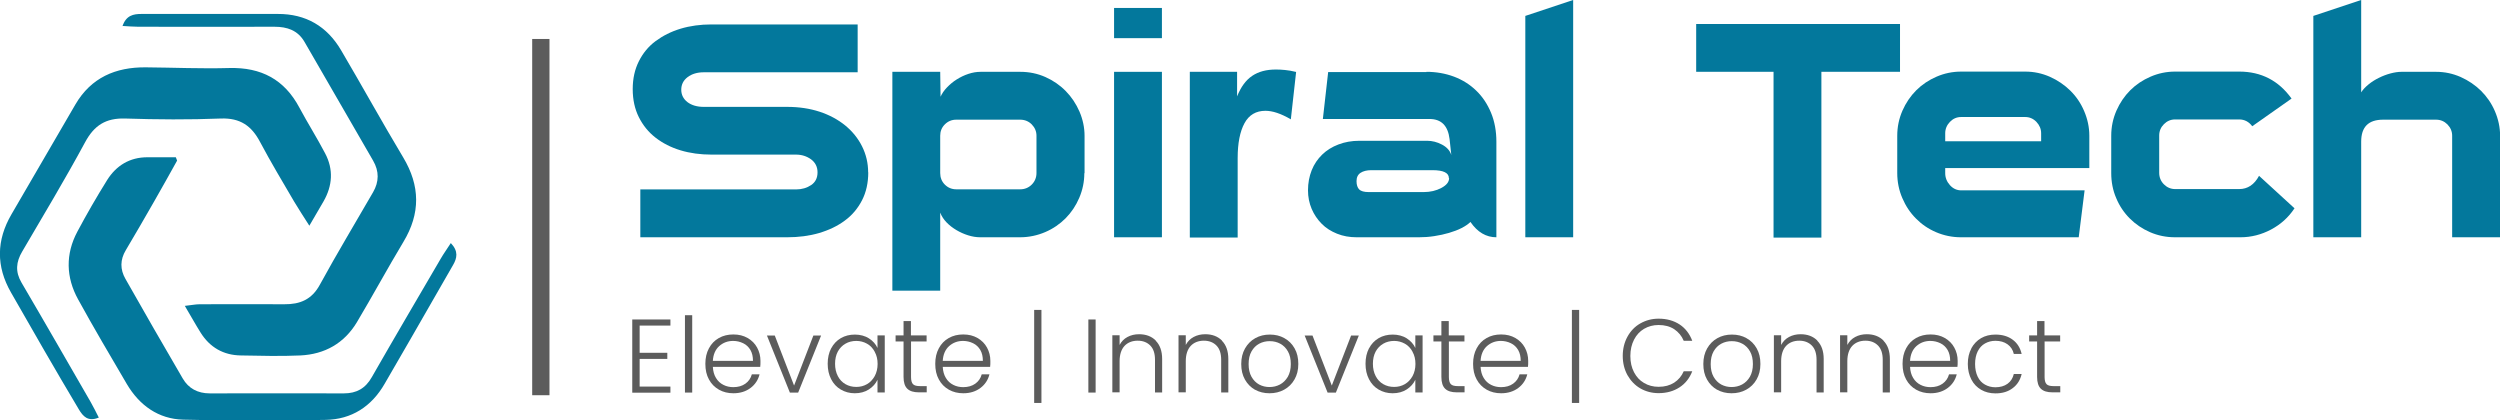 <?xml version="1.0" encoding="UTF-8"?>
<svg id="Layer_1" data-name="Layer 1" xmlns="http://www.w3.org/2000/svg" viewBox="0 0 216.84 36.47">
  <defs>
    <style>
      .cls-1 {
        fill: #5c5c5c;
      }

      .cls-2 {
        fill: #03789c;
      }
    </style>
  </defs>
  <g>
    <path class="cls-1" d="m55.48,28.23v2.37h2.4v.53h-2.4v2.4h2.67v.53h-3.31v-6.35h3.31v.53h-2.67Z"/>
    <path class="cls-1" d="m60.04,27.34v6.71h-.63v-6.71h.63Z"/>
    <path class="cls-1" d="m65.94,31.82h-4.11c.02.38.11.7.27.96.16.27.38.47.64.6.27.14.56.2.87.2.41,0,.76-.1,1.04-.3.28-.2.47-.47.56-.81h.67c-.12.48-.38.88-.78,1.18s-.89.46-1.49.46c-.46,0-.88-.1-1.25-.31-.37-.21-.66-.5-.87-.89-.21-.38-.31-.83-.31-1.35s.1-.96.31-1.35.49-.68.86-.89c.37-.21.79-.31,1.26-.31s.88.1,1.24.31.63.48.82.83c.19.35.29.73.29,1.16,0,.22,0,.38-.02.5Zm-.85-1.46c-.15-.26-.36-.46-.63-.59-.27-.13-.56-.2-.87-.2-.47,0-.87.15-1.21.45-.33.3-.52.73-.55,1.28h3.48c0-.37-.07-.68-.22-.94Z"/>
    <path class="cls-1" d="m68.88,33.43l1.67-4.33h.67l-1.99,4.95h-.72l-1.99-4.95h.68l1.67,4.33Z"/>
    <path class="cls-1" d="m72.09,30.22c.2-.38.48-.68.84-.89.36-.21.77-.31,1.22-.31s.88.11,1.22.33c.34.22.59.5.74.83v-1.09h.63v4.95h-.63v-1.1c-.16.34-.41.62-.75.84-.34.22-.75.33-1.22.33-.45,0-.85-.11-1.21-.32-.36-.21-.64-.51-.84-.9-.2-.39-.3-.83-.3-1.34s.1-.95.3-1.34Zm3.78.29c-.16-.3-.38-.54-.67-.7s-.59-.24-.93-.24-.67.08-.94.24c-.28.16-.5.39-.66.68-.16.3-.24.65-.24,1.06s.08.76.24,1.07c.16.31.38.54.66.7.28.16.59.24.94.24s.65-.08.93-.24.5-.4.67-.7c.16-.3.25-.65.25-1.05s-.08-.75-.25-1.05Z"/>
    <path class="cls-1" d="m79.02,29.63v3.07c0,.3.06.51.17.62.11.12.32.17.61.17h.58v.54h-.68c-.45,0-.78-.1-1-.31-.22-.21-.33-.55-.33-1.03v-3.07h-.69v-.53h.69v-1.24h.64v1.24h1.36v.53h-1.36Z"/>
    <path class="cls-1" d="m85.88,31.82h-4.11c.02.38.11.7.27.96.16.27.38.47.64.6.27.14.56.2.87.2.41,0,.76-.1,1.04-.3.28-.2.47-.47.56-.81h.67c-.12.48-.38.88-.78,1.18s-.89.46-1.49.46c-.46,0-.88-.1-1.25-.31-.37-.21-.66-.5-.87-.89-.21-.38-.31-.83-.31-1.35s.1-.96.31-1.35.49-.68.86-.89c.37-.21.79-.31,1.26-.31s.88.1,1.24.31.63.48.82.83c.19.35.29.73.29,1.16,0,.22,0,.38-.02.5Zm-.85-1.46c-.15-.26-.36-.46-.63-.59-.27-.13-.56-.2-.87-.2-.47,0-.87.15-1.21.45-.33.3-.52.73-.55,1.28h3.48c0-.37-.07-.68-.22-.94Z"/>
    <path class="cls-1" d="m90.33,34.95h-.63v-8.07h.63v8.07Z"/>
    <path class="cls-1" d="m95.03,27.71v6.34h-.63v-6.34h.63Z"/>
    <path class="cls-1" d="m100.24,29.55c.37.37.56.9.56,1.59v2.9h-.62v-2.83c0-.54-.13-.95-.4-1.23-.27-.28-.64-.43-1.1-.43s-.86.15-1.14.45c-.28.3-.43.75-.43,1.33v2.7h-.63v-4.95h.63v.84c.16-.3.38-.53.68-.69.3-.16.63-.24,1.01-.24.59,0,1.08.18,1.45.55Z"/>
    <path class="cls-1" d="m105.98,29.55c.37.37.56.9.56,1.59v2.9h-.62v-2.83c0-.54-.13-.95-.4-1.23-.27-.28-.64-.43-1.1-.43s-.86.15-1.14.45c-.28.3-.43.75-.43,1.33v2.7h-.63v-4.95h.63v.84c.16-.3.38-.53.68-.69.3-.16.63-.24,1.01-.24.59,0,1.08.18,1.45.55Z"/>
    <path class="cls-1" d="m108.86,33.81c-.37-.21-.66-.5-.88-.89s-.32-.83-.32-1.35.11-.96.33-1.35c.22-.38.51-.68.89-.89.38-.21.79-.31,1.26-.31s.89.1,1.26.31c.38.21.67.5.89.89s.32.83.32,1.35-.11.96-.33,1.34c-.22.39-.52.68-.9.89-.38.21-.8.31-1.27.31s-.88-.1-1.26-.31Zm2.16-.46c.28-.15.5-.37.68-.67.17-.3.26-.67.26-1.1s-.08-.8-.25-1.1c-.17-.3-.39-.52-.67-.67-.28-.15-.58-.22-.91-.22s-.63.07-.91.22-.5.37-.67.67c-.17.3-.25.67-.25,1.1s.08.8.25,1.1c.17.3.39.52.66.67.28.15.58.22.9.22s.63-.07.91-.22Z"/>
    <path class="cls-1" d="m115.52,33.43l1.67-4.33h.67l-1.99,4.95h-.72l-1.99-4.95h.68l1.67,4.33Z"/>
    <path class="cls-1" d="m118.74,30.22c.2-.38.48-.68.84-.89.36-.21.77-.31,1.22-.31s.88.11,1.22.33c.34.22.59.5.74.83v-1.09h.63v4.95h-.63v-1.1c-.16.34-.41.62-.75.84-.34.22-.75.33-1.22.33-.45,0-.85-.11-1.21-.32-.36-.21-.64-.51-.84-.9-.2-.39-.3-.83-.3-1.34s.1-.95.3-1.34Zm3.78.29c-.16-.3-.38-.54-.67-.7s-.59-.24-.93-.24-.67.08-.94.24c-.28.16-.5.39-.66.68-.16.3-.24.65-.24,1.06s.08.76.24,1.07c.16.31.38.54.66.7.28.16.59.24.94.24s.65-.08.93-.24.5-.4.67-.7c.16-.3.25-.65.25-1.05s-.08-.75-.25-1.05Z"/>
    <path class="cls-1" d="m125.67,29.63v3.07c0,.3.06.51.17.62.11.12.32.17.61.17h.58v.54h-.68c-.45,0-.78-.1-1-.31-.22-.21-.33-.55-.33-1.03v-3.07h-.69v-.53h.69v-1.24h.64v1.24h1.36v.53h-1.36Z"/>
    <path class="cls-1" d="m132.53,31.82h-4.11c.02.38.11.7.27.96.16.27.38.47.64.6.27.14.56.2.87.2.41,0,.76-.1,1.04-.3.28-.2.47-.47.56-.81h.67c-.12.48-.38.88-.78,1.18s-.89.46-1.49.46c-.46,0-.88-.1-1.25-.31-.37-.21-.66-.5-.87-.89-.21-.38-.31-.83-.31-1.35s.1-.96.31-1.35.49-.68.86-.89c.37-.21.79-.31,1.26-.31s.88.1,1.24.31.63.48.82.83c.19.35.29.73.29,1.16,0,.22,0,.38-.02.5Zm-.85-1.46c-.15-.26-.36-.46-.63-.59-.27-.13-.56-.2-.87-.2-.47,0-.87.15-1.21.45-.33.3-.52.73-.55,1.28h3.48c0-.37-.07-.68-.22-.94Z"/>
    <path class="cls-1" d="m136.97,34.95h-.63v-8.07h.63v8.07Z"/>
    <path class="cls-1" d="m141.16,29.2c.27-.49.64-.88,1.12-1.15s1-.41,1.58-.41c.71,0,1.31.17,1.82.5.5.33.87.81,1.1,1.42h-.74c-.18-.43-.46-.76-.83-1.01-.37-.24-.82-.36-1.35-.36-.47,0-.88.11-1.26.33-.37.22-.66.53-.87.94-.21.41-.32.88-.32,1.42s.11,1.01.32,1.41c.21.4.5.72.87.93.37.22.79.33,1.26.33.53,0,.97-.12,1.35-.36.37-.24.65-.57.83-.99h.74c-.23.6-.6,1.07-1.11,1.4-.51.33-1.11.5-1.81.5-.58,0-1.11-.14-1.58-.41s-.84-.66-1.12-1.15c-.27-.49-.41-1.05-.41-1.67s.14-1.18.41-1.67Z"/>
    <path class="cls-1" d="m148.94,33.81c-.37-.21-.66-.5-.88-.89s-.32-.83-.32-1.35.11-.96.33-1.35c.22-.38.51-.68.89-.89.38-.21.79-.31,1.26-.31s.89.1,1.26.31c.38.21.67.5.89.89s.32.83.32,1.35-.11.96-.33,1.34c-.22.39-.52.68-.9.89-.38.21-.8.31-1.27.31s-.88-.1-1.26-.31Zm2.16-.46c.28-.15.5-.37.68-.67.17-.3.26-.67.26-1.1s-.08-.8-.25-1.1c-.17-.3-.39-.52-.67-.67-.28-.15-.58-.22-.91-.22s-.63.07-.91.22-.5.37-.67.67c-.17.3-.25.67-.25,1.1s.08.8.25,1.1c.17.3.39.52.66.67.28.15.58.22.9.22s.63-.07.91-.22Z"/>
    <path class="cls-1" d="m157.62,29.55c.37.37.56.9.56,1.59v2.9h-.62v-2.83c0-.54-.13-.95-.4-1.23-.27-.28-.64-.43-1.1-.43s-.86.15-1.14.45c-.28.3-.43.75-.43,1.33v2.7h-.63v-4.95h.63v.84c.16-.3.38-.53.68-.69.3-.16.63-.24,1.01-.24.59,0,1.08.18,1.45.55Z"/>
    <path class="cls-1" d="m163.36,29.55c.37.37.56.9.56,1.59v2.9h-.62v-2.83c0-.54-.13-.95-.4-1.23-.27-.28-.64-.43-1.1-.43s-.86.15-1.14.45c-.28.3-.43.75-.43,1.33v2.7h-.63v-4.95h.63v.84c.16-.3.38-.53.68-.69.3-.16.63-.24,1.01-.24.59,0,1.08.18,1.45.55Z"/>
    <path class="cls-1" d="m169.78,31.82h-4.11c.02.38.11.7.27.96.16.27.38.47.64.6.27.14.56.2.87.2.41,0,.76-.1,1.04-.3.28-.2.47-.47.56-.81h.67c-.12.48-.38.88-.78,1.18s-.89.46-1.49.46c-.46,0-.88-.1-1.25-.31-.37-.21-.66-.5-.87-.89-.21-.38-.31-.83-.31-1.35s.1-.96.31-1.35.49-.68.86-.89c.37-.21.79-.31,1.26-.31s.88.1,1.24.31.63.48.82.83c.19.35.29.73.29,1.16,0,.22,0,.38-.02.5Zm-.85-1.46c-.15-.26-.36-.46-.63-.59-.27-.13-.56-.2-.87-.2-.47,0-.87.15-1.21.45-.33.3-.52.73-.55,1.28h3.48c0-.37-.07-.68-.22-.94Z"/>
    <path class="cls-1" d="m170.98,30.22c.21-.38.49-.68.85-.89.36-.21.78-.31,1.24-.31.61,0,1.11.15,1.51.45.4.3.65.71.77,1.23h-.68c-.08-.36-.27-.64-.55-.84-.28-.2-.63-.3-1.05-.3-.33,0-.63.08-.9.23-.27.15-.48.38-.63.68-.15.3-.23.67-.23,1.1s.08.8.23,1.11.36.53.63.68c.27.15.57.23.9.23.42,0,.77-.1,1.05-.3.28-.2.46-.48.55-.85h.68c-.12.51-.37.92-.77,1.22-.4.31-.9.46-1.5.46-.46,0-.88-.1-1.24-.31-.36-.21-.65-.5-.85-.89s-.31-.83-.31-1.35.1-.96.31-1.35Z"/>
    <path class="cls-1" d="m177.34,29.63v3.07c0,.3.06.51.17.62.11.12.32.17.61.17h.58v.54h-.68c-.45,0-.78-.1-1-.31-.22-.21-.33-.55-.33-1.03v-3.07h-.69v-.53h.69v-1.24h.64v1.24h1.36v.53h-1.36Z"/>
  </g>
  <g>
    <path class="cls-2" d="m75.31,14.94c0,.92-.18,1.73-.54,2.43-.36.7-.85,1.29-1.49,1.76-.63.47-1.38.83-2.23,1.08-.85.25-1.78.37-2.77.37h-12.74v-4.15h13.5c.51,0,.95-.13,1.32-.38s.55-.62.55-1.1-.19-.85-.56-1.13c-.38-.27-.81-.41-1.31-.41h-7.33c-.96,0-1.85-.12-2.68-.37-.83-.25-1.55-.62-2.17-1.1s-1.1-1.08-1.45-1.78c-.35-.7-.53-1.51-.53-2.43s.18-1.71.53-2.41c.35-.7.83-1.29,1.45-1.75s1.34-.83,2.17-1.08c.83-.25,1.72-.37,2.68-.37h12.68v4.15h-13.35c-.56,0-1.03.14-1.4.42-.37.28-.55.65-.55,1.09s.18.8.54,1.08c.36.27.83.41,1.41.41h7.23c1.03,0,1.96.14,2.82.42.85.28,1.59.68,2.22,1.19.62.51,1.11,1.11,1.46,1.81s.53,1.45.53,2.27Z"/>
    <path class="cls-2" d="m94.05,15.02c0,.75-.15,1.46-.44,2.14-.29.68-.68,1.26-1.18,1.77-.5.5-1.09.91-1.77,1.2s-1.41.45-2.18.45h-3.47c-.34,0-.69-.06-1.04-.17-.35-.11-.69-.26-1.01-.45s-.61-.41-.86-.67c-.25-.26-.43-.54-.55-.85v6.77h-4.15V6.23h4.15l.03,2.16c.12-.27.3-.54.55-.8.25-.26.53-.5.85-.7s.65-.36,1.01-.48c.36-.12.71-.18,1.05-.18h3.46c.77,0,1.49.15,2.17.45.67.3,1.26.7,1.77,1.22.5.51.9,1.11,1.19,1.78.29.68.44,1.38.44,2.11v3.23Zm-4.15-3.25c0-.38-.14-.7-.41-.98-.27-.27-.61-.41-1-.41h-5.55c-.39,0-.72.14-.99.41-.27.27-.4.6-.4.98v3.24c0,.39.13.73.4,1,.27.27.6.41.99.41h5.55c.39,0,.73-.14,1-.41.27-.27.41-.61.41-1v-3.24Z"/>
    <path class="cls-2" d="m100.78,3.31h-4.15V.69h4.15v2.61Zm0,17.27h-4.15V6.23h4.15v14.35Z"/>
    <path class="cls-2" d="m111.96,10.35c-.85-.5-1.59-.74-2.2-.74-.82,0-1.43.36-1.82,1.08-.39.72-.59,1.73-.59,3.02v6.89h-4.15V6.23h4.1v2.13c.33-.82.76-1.41,1.31-1.78.55-.37,1.23-.55,2.05-.55.24,0,.5.01.79.04.29.03.62.08.97.17l-.46,4.13Z"/>
    <path class="cls-2" d="m123.72,6.23c.85,0,1.65.14,2.4.42.74.28,1.39.69,1.93,1.22.55.53.97,1.17,1.28,1.92.31.75.46,1.59.46,2.51v8.28c-.89,0-1.64-.44-2.25-1.33-.19.19-.44.36-.77.53s-.69.3-1.09.42c-.4.12-.83.21-1.28.28-.45.07-.89.1-1.32.1h-5.41c-.62,0-1.18-.1-1.7-.31-.52-.21-.97-.49-1.33-.86-.37-.37-.66-.8-.87-1.29-.21-.5-.32-1.03-.32-1.61,0-.63.11-1.21.32-1.74.21-.53.52-.98.91-1.36.39-.38.86-.67,1.41-.88.55-.21,1.15-.32,1.82-.32h5.87c.44,0,.88.11,1.29.33.42.22.69.52.81.9l-.15-1.38c-.14-1.16-.72-1.74-1.74-1.74h-9.25l.46-4.07h8.53Zm1.95,9.22c0-.46-.48-.69-1.43-.69h-5.3c-.39,0-.7.08-.93.23-.23.15-.35.39-.35.72s.08.56.23.72c.15.15.43.23.82.23h4.77c.58,0,1.09-.12,1.54-.36s.67-.52.67-.85Z"/>
    <path class="cls-2" d="m136.45,20.58h-4.15V1.38l4.15-1.38v20.58Z"/>
    <path class="cls-2" d="m164.8,6.23h-6.82v14.38h-4.15V6.23h-6.71V2.08h17.68v4.15Z"/>
    <path class="cls-2" d="m181.22,14.58h-12.5v.44c0,.39.14.74.41,1.04.27.3.6.45.97.45h10.71l-.51,4.07h-10.2c-.77,0-1.49-.15-2.17-.44s-1.26-.69-1.75-1.19c-.5-.5-.89-1.09-1.18-1.77-.29-.67-.44-1.4-.44-2.17v-3.23c0-.77.15-1.49.45-2.18.3-.68.7-1.27,1.2-1.77.5-.5,1.09-.89,1.76-1.18.67-.29,1.38-.44,2.13-.44h5.56c.75,0,1.46.15,2.14.45.67.3,1.26.7,1.77,1.2s.91,1.09,1.2,1.77.45,1.39.45,2.14v2.79Zm-4.18-2.33v-.69c0-.38-.14-.7-.41-.99-.27-.28-.6-.42-.97-.42h-5.56c-.38,0-.7.14-.97.42-.27.28-.41.61-.41.99v.69h8.33Z"/>
    <path class="cls-2" d="m199,18.09c-.51.77-1.19,1.38-2.02,1.82s-1.72.67-2.64.67h-5.69c-.77,0-1.49-.15-2.16-.44s-1.26-.69-1.76-1.19-.9-1.09-1.18-1.77c-.29-.67-.43-1.4-.43-2.17v-3.23c0-.77.15-1.49.45-2.18.3-.68.7-1.27,1.2-1.77.5-.5,1.09-.89,1.76-1.18.67-.29,1.38-.44,2.13-.44h5.56c1.91,0,3.42.78,4.54,2.34l-3.41,2.4c-.29-.39-.67-.59-1.13-.59h-5.56c-.38,0-.7.14-.97.41-.27.27-.41.6-.41.98v3.24c0,.39.14.73.41,1,.27.27.6.41.97.41h5.56c.73,0,1.31-.38,1.72-1.15l3.08,2.82Z"/>
    <path class="cls-2" d="m216.84,20.58h-4.15v-8.81c0-.38-.14-.7-.41-.98-.27-.27-.6-.41-.98-.41h-4.6c-1.27,0-1.9.63-1.9,1.9v8.3h-4.15V1.38l4.15-1.38v8.01c.15-.24.37-.47.64-.69.27-.22.57-.41.9-.57.32-.16.66-.29,1-.38.34-.09.66-.14.95-.14h3c.75,0,1.46.15,2.14.45.67.3,1.26.7,1.77,1.2.5.5.91,1.09,1.2,1.77s.45,1.39.45,2.14v8.79Z"/>
  </g>
  <g>
    <path class="cls-2" d="m26.84,19.59c-.54-.85-.95-1.47-1.33-2.11-1-1.71-2.02-3.41-2.95-5.16-.74-1.41-1.73-2.1-3.4-2.04-2.76.11-5.54.09-8.31,0-1.67-.05-2.68.59-3.47,2.06-1.73,3.2-3.61,6.33-5.45,9.47-.54.91-.62,1.76-.06,2.71,2.02,3.44,4,6.9,6,10.36.24.42.45.85.7,1.34-.96.39-1.38-.13-1.73-.71-1.02-1.7-2.01-3.41-3.01-5.13-.96-1.66-1.91-3.34-2.87-5-1.31-2.28-1.28-4.54.04-6.8,1.85-3.17,3.69-6.35,5.54-9.52,1.36-2.33,3.49-3.24,6.09-3.22,2.42.02,4.84.13,7.26.06,2.76-.07,4.78.99,6.08,3.44.71,1.33,1.53,2.62,2.23,3.96.74,1.4.64,2.81-.14,4.17-.36.62-.72,1.24-1.23,2.11Z"/>
    <path class="cls-2" d="m39.11,21.09c.67.71.53,1.3.19,1.89-1.22,2.12-2.44,4.25-3.66,6.37-.76,1.31-1.52,2.62-2.28,3.94-1.14,1.98-2.87,3.09-5.13,3.13-4.11.07-8.23.09-12.34-.02-2.15-.06-3.79-1.23-4.89-3.09-1.43-2.44-2.87-4.87-4.23-7.35-1.05-1.91-1.1-3.92-.06-5.87.81-1.52,1.67-3.01,2.58-4.47.79-1.26,1.96-1.98,3.49-1.98.82,0,1.65,0,2.47,0l.11.29c-.66,1.18-1.31,2.36-1.99,3.54-.81,1.42-1.63,2.83-2.46,4.23-.5.83-.5,1.67-.03,2.49,1.64,2.89,3.29,5.77,4.97,8.64.5.86,1.3,1.29,2.34,1.29,3.88-.01,7.76,0,11.64,0,1.09,0,1.87-.43,2.42-1.41,1.97-3.44,3.98-6.86,5.98-10.28.24-.42.53-.81.86-1.33Z"/>
    <path class="cls-2" d="m10.62,2.28c.32-.96.96-1.07,1.66-1.07,2.54,0,5.07,0,7.61,0,1.4,0,2.8,0,4.2,0,2.44-.01,4.27,1.07,5.49,3.14,1.82,3.09,3.55,6.23,5.39,9.3,1.48,2.47,1.51,4.86.02,7.33-1.38,2.3-2.66,4.66-4.03,6.96-1.1,1.84-2.8,2.79-4.91,2.89-1.72.08-3.44.03-5.16,0-1.51-.02-2.69-.7-3.49-1.98-.44-.7-.84-1.43-1.37-2.32.57-.06.93-.14,1.28-.14,2.45,0,4.9-.02,7.35,0,1.36.01,2.38-.4,3.08-1.69,1.48-2.71,3.08-5.36,4.62-8.03.52-.9.54-1.81,0-2.74-1.99-3.43-3.97-6.86-5.95-10.3-.58-1-1.5-1.31-2.59-1.31-3.94,0-7.87.01-11.81,0-.43,0-.86-.04-1.4-.07Z"/>
  </g>
  <rect class="cls-1" x="46.16" y="3.38" width="1.5" height="30.9"/>
</svg>